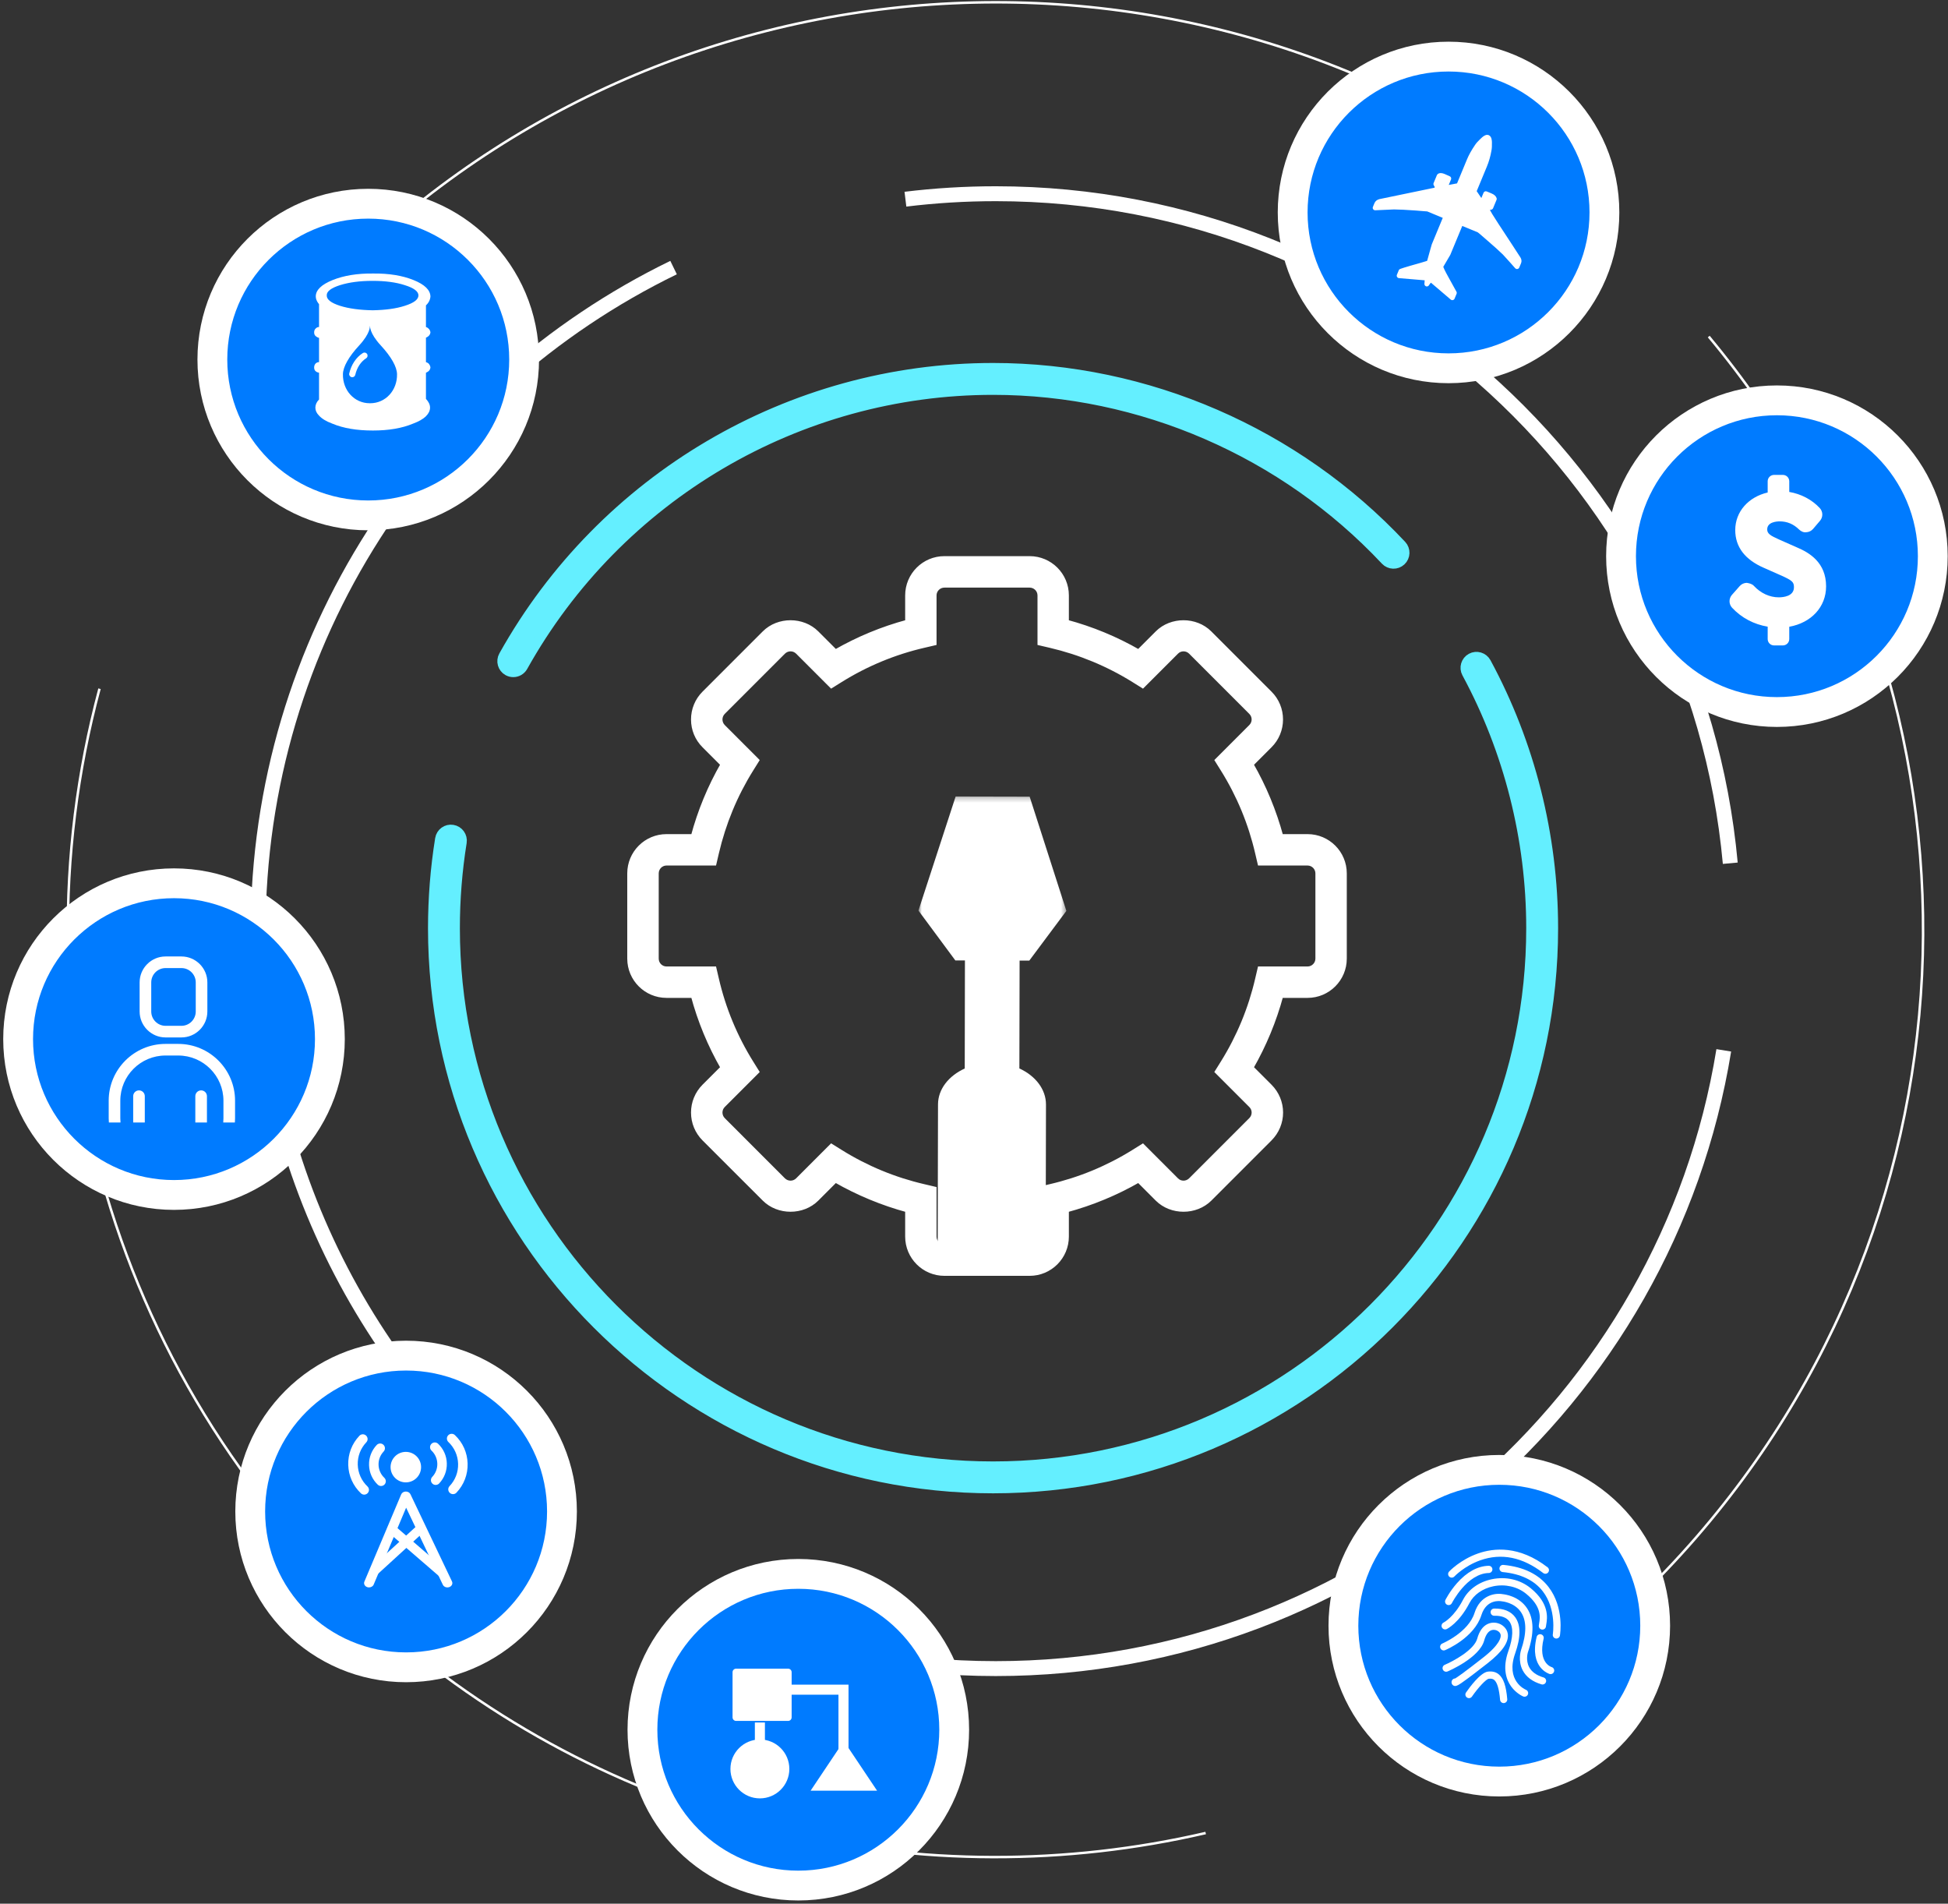 <?xml version="1.0" encoding="UTF-8"?>
<svg width="392px" height="383px" viewBox="0 0 392 383" version="1.1" xmlns="http://www.w3.org/2000/svg" xmlns:xlink="http://www.w3.org/1999/xlink">
    <rect x="0" y="0" width="392" height="383" fill="#333333" stroke="none"/>
    <!-- Generator: Sketch 51.2 (57519) - http://www.bohemiancoding.com/sketch -->
    <title>Group 122</title>
    <desc>Created with Sketch.</desc>
    <defs>
        <polygon id="path-1" points="0.82 0.238 30.588 0.238 30.588 93.382 0.82 93.382"></polygon>
        <polygon id="path-3" points="0 382 390.588 382 390.588 0.24 0 0.24"></polygon>
    </defs>
    <g id="Desktop" stroke="none" stroke-width="1" fill="none" fill-rule="evenodd">
        <g id="6-About" transform="translate(-209, -718)">
            <g id="Group-122" transform="translate(210, 718)">
                <g id="Group-13" transform="translate(86, 74)">
                    <path d="M16.285,61.231 C15.92,61.231 15.551,61.141 15.21,60.951 C14.147,60.357 13.765,59.011 14.36,57.947 C34.314,22.221 72.047,0.026 112.834,0.026 C143.815,0.026 173.776,13.027 195.034,35.698 C195.867,36.587 195.823,37.984 194.933,38.817 C194.043,39.652 192.647,39.606 191.814,38.717 C171.387,16.934 142.6,4.44 112.834,4.44 C73.645,4.44 37.388,25.767 18.214,60.1 C17.81,60.824 17.058,61.231 16.285,61.231" id="Fill-1" fill="#64EFFF"></path>
                    <path d="M16.285,61.231 C15.92,61.231 15.551,61.141 15.21,60.951 C14.147,60.357 13.765,59.011 14.36,57.947 C34.314,22.221 72.047,0.026 112.834,0.026 C143.815,0.026 173.776,13.027 195.034,35.698 C195.867,36.587 195.823,37.984 194.933,38.817 C194.043,39.652 192.647,39.606 191.814,38.717 C171.387,16.934 142.6,4.44 112.834,4.44 C73.645,4.44 37.388,25.767 18.214,60.1 C17.81,60.824 17.058,61.231 16.285,61.231 Z" id="Stroke-3" stroke="#64EFFF" stroke-width="2"></path>
                    <path d="M112.834,225.437 C50.687,225.437 0.128,174.879 0.128,112.732 C0.128,106.712 0.609,100.669 1.558,94.77 C1.751,93.567 2.882,92.738 4.087,92.942 C5.291,93.135 6.11,94.268 5.916,95.471 C5.004,101.138 4.542,106.945 4.542,112.732 C4.542,172.445 53.121,221.023 112.834,221.023 C172.546,221.023 221.126,172.445 221.126,112.732 C221.126,94.832 216.645,77.083 208.171,61.405 C207.591,60.333 207.991,58.994 209.063,58.414 C210.136,57.835 211.475,58.233 212.054,59.306 C220.876,75.628 225.54,94.101 225.54,112.732 C225.54,174.879 174.98,225.437 112.834,225.437" id="Fill-5" fill="#64EFFF"></path>
                    <path d="M112.834,225.437 C50.687,225.437 0.128,174.879 0.128,112.732 C0.128,106.712 0.609,100.669 1.558,94.77 C1.751,93.567 2.882,92.738 4.087,92.942 C5.291,93.135 6.11,94.268 5.916,95.471 C5.004,101.138 4.542,106.945 4.542,112.732 C4.542,172.445 53.121,221.023 112.834,221.023 C172.546,221.023 221.126,172.445 221.126,112.732 C221.126,94.832 216.645,77.083 208.171,61.405 C207.591,60.333 207.991,58.994 209.063,58.414 C210.136,57.835 211.475,58.233 212.054,59.306 C220.876,75.628 225.54,94.101 225.54,112.732 C225.54,174.879 174.98,225.437 112.834,225.437 Z" id="Stroke-7" stroke="#64EFFF" stroke-width="2"></path>
                    <path d="M178.201,118.863 C178.201,120.008 177.263,120.944 176.122,120.944 L166.551,120.944 L166.069,122.997 C164.691,128.953 162.351,134.608 159.112,139.81 L157.993,141.604 L164.754,148.365 C165.576,149.17 165.576,150.485 164.754,151.304 L152.637,163.424 C151.819,164.229 150.503,164.242 149.698,163.424 L142.937,156.66 L141.144,157.778 C135.941,161.017 130.286,163.357 124.331,164.735 L122.277,165.218 L122.277,174.787 C122.277,175.932 121.341,176.868 120.196,176.868 L103.044,176.868 C101.903,176.868 100.963,175.932 100.963,174.787 L100.963,165.218 L98.91,164.735 C92.954,163.357 87.3,161.017 82.11,157.778 L80.316,156.66 L73.555,163.424 C72.737,164.242 71.422,164.229 70.603,163.424 L58.487,151.304 C57.681,150.485 57.681,149.17 58.487,148.365 L65.247,141.604 L64.129,139.81 C60.89,134.608 58.55,128.953 57.172,122.997 L56.693,120.944 L47.122,120.944 C45.978,120.944 45.056,120.008 45.056,118.863 L45.056,101.714 C45.056,100.568 45.978,99.634 47.122,99.634 L56.693,99.634 L57.172,97.577 C58.564,91.621 60.89,85.966 64.129,80.78 L65.247,78.986 L58.487,72.222 C57.681,71.403 57.681,70.092 58.487,69.273 L70.603,57.154 C71.422,56.348 72.737,56.334 73.555,57.154 L80.316,63.914 L82.11,62.796 C87.3,59.56 92.954,57.216 98.91,55.838 L100.963,55.36 L100.963,45.789 C100.963,44.644 101.903,43.722 103.044,43.722 L120.196,43.722 C121.341,43.722 122.277,44.644 122.277,45.789 L122.277,55.36 L124.331,55.838 C130.286,57.23 135.941,59.56 141.144,62.796 L142.937,63.914 L149.698,57.154 C150.503,56.334 151.832,56.348 152.637,57.154 L164.754,69.273 C165.576,70.092 165.576,71.403 164.754,72.222 L157.993,78.986 L159.112,80.78 C162.351,85.966 164.691,91.621 166.069,97.577 L166.551,99.634 L176.122,99.634 C177.263,99.634 178.201,100.568 178.201,101.714 L178.201,118.863 Z M176.122,94.315 L170.749,94.315 C169.371,89.218 167.357,84.342 164.731,79.778 L168.525,75.98 C169.916,74.589 170.685,72.718 170.685,70.754 C170.685,68.763 169.916,66.906 168.525,65.515 L156.395,53.382 C153.599,50.586 148.723,50.586 145.927,53.382 L142.132,57.18 C137.555,54.554 132.692,52.536 127.592,51.172 L127.592,45.789 C127.592,41.705 124.277,38.389 120.196,38.389 L103.044,38.389 C98.963,38.389 95.648,41.705 95.648,45.789 L95.648,51.172 C90.551,52.536 85.689,54.554 81.111,57.18 L77.314,53.382 C74.518,50.586 69.641,50.586 66.845,53.382 L54.715,65.515 C53.324,66.906 52.555,68.777 52.555,70.754 C52.555,72.732 53.324,74.589 54.715,75.98 L58.513,79.778 C55.884,84.342 53.871,89.218 52.506,94.315 L47.122,94.315 C43.038,94.315 39.723,97.63 39.723,101.714 L39.723,118.863 C39.723,122.947 43.038,126.263 47.122,126.263 L52.506,126.263 C53.871,131.358 55.884,136.222 58.513,140.799 L54.715,144.593 C53.324,145.998 52.555,147.859 52.555,149.836 C52.555,151.81 53.324,153.671 54.715,155.075 L66.845,167.195 C69.641,169.988 74.518,169.988 77.314,167.195 L81.111,163.396 C85.689,166.024 90.562,168.037 95.648,169.416 L95.648,174.787 C95.648,178.869 98.963,182.184 103.044,182.184 L120.196,182.184 C124.277,182.184 127.592,178.869 127.592,174.787 L127.592,169.416 C132.692,168.037 137.555,166.024 142.132,163.396 L145.927,167.195 C148.723,169.988 153.599,169.988 156.408,167.195 L168.525,155.075 C169.916,153.671 170.698,151.81 170.698,149.836 C170.698,147.859 169.916,145.998 168.525,144.593 L164.731,140.799 C167.357,136.222 169.371,131.358 170.749,126.263 L176.122,126.263 C180.202,126.263 183.517,122.947 183.517,118.863 L183.517,101.714 C183.517,97.63 180.202,94.315 176.122,94.315 Z" id="Fill-9" fill="#FFFFFF"></path>
                    <path d="M178.201,118.863 C178.201,120.008 177.263,120.944 176.122,120.944 L166.551,120.944 L166.069,122.997 C164.691,128.953 162.351,134.608 159.112,139.81 L157.993,141.604 L164.754,148.365 C165.576,149.17 165.576,150.485 164.754,151.304 L152.637,163.424 C151.819,164.229 150.503,164.242 149.698,163.424 L142.937,156.66 L141.144,157.778 C135.941,161.017 130.286,163.357 124.331,164.735 L122.277,165.218 L122.277,174.787 C122.277,175.932 121.341,176.868 120.196,176.868 L103.044,176.868 C101.903,176.868 100.963,175.932 100.963,174.787 L100.963,165.218 L98.91,164.735 C92.954,163.357 87.3,161.017 82.11,157.778 L80.316,156.66 L73.555,163.424 C72.737,164.242 71.422,164.229 70.603,163.424 L58.487,151.304 C57.681,150.485 57.681,149.17 58.487,148.365 L65.247,141.604 L64.129,139.81 C60.89,134.608 58.55,128.953 57.172,122.997 L56.693,120.944 L47.122,120.944 C45.978,120.944 45.056,120.008 45.056,118.863 L45.056,101.714 C45.056,100.568 45.978,99.634 47.122,99.634 L56.693,99.634 L57.172,97.577 C58.564,91.621 60.89,85.966 64.129,80.78 L65.247,78.986 L58.487,72.222 C57.681,71.403 57.681,70.092 58.487,69.273 L70.603,57.154 C71.422,56.348 72.737,56.334 73.555,57.154 L80.316,63.914 L82.11,62.796 C87.3,59.56 92.954,57.216 98.91,55.838 L100.963,55.36 L100.963,45.789 C100.963,44.644 101.903,43.722 103.044,43.722 L120.196,43.722 C121.341,43.722 122.277,44.644 122.277,45.789 L122.277,55.36 L124.331,55.838 C130.286,57.23 135.941,59.56 141.144,62.796 L142.937,63.914 L149.698,57.154 C150.503,56.334 151.832,56.348 152.637,57.154 L164.754,69.273 C165.576,70.092 165.576,71.403 164.754,72.222 L157.993,78.986 L159.112,80.78 C162.351,85.966 164.691,91.621 166.069,97.577 L166.551,99.634 L176.122,99.634 C177.263,99.634 178.201,100.568 178.201,101.714 L178.201,118.863 Z M176.122,94.315 L170.749,94.315 C169.371,89.218 167.357,84.342 164.731,79.778 L168.525,75.98 C169.916,74.589 170.685,72.718 170.685,70.754 C170.685,68.763 169.916,66.906 168.525,65.515 L156.395,53.382 C153.599,50.586 148.723,50.586 145.927,53.382 L142.132,57.18 C137.555,54.554 132.692,52.536 127.592,51.172 L127.592,45.789 C127.592,41.705 124.277,38.389 120.196,38.389 L103.044,38.389 C98.963,38.389 95.648,41.705 95.648,45.789 L95.648,51.172 C90.551,52.536 85.689,54.554 81.111,57.18 L77.314,53.382 C74.518,50.586 69.641,50.586 66.845,53.382 L54.715,65.515 C53.324,66.906 52.555,68.777 52.555,70.754 C52.555,72.732 53.324,74.589 54.715,75.98 L58.513,79.778 C55.884,84.342 53.871,89.218 52.506,94.315 L47.122,94.315 C43.038,94.315 39.723,97.63 39.723,101.714 L39.723,118.863 C39.723,122.947 43.038,126.263 47.122,126.263 L52.506,126.263 C53.871,131.358 55.884,136.222 58.513,140.799 L54.715,144.593 C53.324,145.998 52.555,147.859 52.555,149.836 C52.555,151.81 53.324,153.671 54.715,155.075 L66.845,167.195 C69.641,169.988 74.518,169.988 77.314,167.195 L81.111,163.396 C85.689,166.024 90.562,168.037 95.648,169.416 L95.648,174.787 C95.648,178.869 98.963,182.184 103.044,182.184 L120.196,182.184 C124.277,182.184 127.592,178.869 127.592,174.787 L127.592,169.416 C132.692,168.037 137.555,166.024 142.132,163.396 L145.927,167.195 C148.723,169.988 153.599,169.988 156.408,167.195 L168.525,155.075 C169.916,153.671 170.698,151.81 170.698,149.836 C170.698,147.859 169.916,145.998 168.525,144.593 L164.731,140.799 C167.357,136.222 169.371,131.358 170.749,126.263 L176.122,126.263 C180.202,126.263 183.517,122.947 183.517,118.863 L183.517,101.714 C183.517,97.63 180.202,94.315 176.122,94.315 Z" id="Stroke-11" stroke="#FFFFFF"></path>
                </g>
                <g id="Group-16" transform="translate(183, 160)">
                    <mask id="mask-2" fill="white">
                        <use xlink:href="#path-1"></use>
                    </mask>
                    <g id="Clip-15"></g>
                    <path d="M21.131,54.96 L21.176,33.257 L23.13,33.258 L30.588,23.259 L23.198,0.271 L8.308,0.238 L0.82,23.197 L8.246,33.229 L10.176,33.232 L10.137,54.969 C6.938,56.43 4.764,59.099 4.758,62.193 L4.688,93.382 C4.681,98.043 9.537,101.827 15.537,101.844 C21.532,101.857 26.407,98.086 26.42,93.428 L26.485,62.239 C26.496,59.136 24.34,56.43 21.131,54.96" id="Fill-14" fill="#FFFFFF" mask="url(#mask-2)"></path>
                </g>
                <g id="Group-121">
                    <path d="M181.201,40.075 C187.157,39.348 193.223,38.974 199.375,38.974 C276.743,38.974 340.285,98.139 347.186,173.672" id="Stroke-17" stroke="#FFFFFF" stroke-width="3"></path>
                    <path d="M345.879,211.316 C334.412,281.853 273.185,335.702 199.376,335.702 C180.412,335.702 162.279,332.148 145.607,325.669" id="Stroke-19" stroke="#FFFFFF" stroke-width="3"></path>
                    <path d="M112.217,307.443 C75.086,280.476 50.944,236.725 50.944,187.338 C50.944,128.634 85.055,77.892 134.545,53.836" id="Stroke-21" stroke="#FFFFFF" stroke-width="3"></path>
                    <path d="M44.4,82.925 C48.619,76.671 53.263,70.604 58.334,64.762 C122.099,-8.691 230.694,-20.255 308.158,35.446" id="Stroke-23" stroke="#FFFFFF" stroke-width="0.5"></path>
                    <path d="M342.854,67.713 C400.432,136.737 401.141,239.248 340.308,309.323 C324.678,327.328 306.356,341.614 286.458,352.102" id="Stroke-25" stroke="#FFFFFF" stroke-width="0.5"></path>
                    <path d="M241.619,368.783 C185.389,381.809 123.916,368.67 76.984,327.966 C21.199,279.582 1.094,205.377 19.024,138.562" id="Stroke-27" stroke="#FFFFFF" stroke-width="0.5"></path>
                    <path d="M65.383,209.059 C65.383,226.375 51.339,240.413 34.016,240.413 C16.692,240.413 2.648,226.375 2.648,209.059 C2.648,191.743 16.692,177.706 34.016,177.706 C51.339,177.706 65.383,191.743 65.383,209.059" id="Fill-29" fill="#007BFF"></path>
                    <path d="M65.383,209.059 C65.383,226.375 51.339,240.413 34.016,240.413 C16.692,240.413 2.648,226.375 2.648,209.059 C2.648,191.743 16.692,177.706 34.016,177.706 C51.339,177.706 65.383,191.743 65.383,209.059 Z" id="Stroke-31" stroke="#FFFFFF" stroke-width="6"></path>
                    <path d="M32.316,194.765 C30.728,194.765 29.435,196.057 29.435,197.646 L29.435,203.501 C29.435,205.09 30.728,206.383 32.316,206.383 L35.508,206.383 C37.098,206.383 38.391,205.09 38.391,203.501 L38.391,197.646 C38.391,196.057 37.098,194.765 35.508,194.765 L32.316,194.765 Z M35.508,208.719 L32.316,208.719 C29.439,208.719 27.097,206.378 27.097,203.501 L27.097,197.646 C27.097,194.769 29.439,192.429 32.316,192.429 L35.508,192.429 C38.386,192.429 40.728,194.769 40.728,197.646 L40.728,203.501 C40.728,206.378 38.386,208.719 35.508,208.719 Z" id="Fill-33" fill="#FFFFFF"></path>
                    <path d="M26.97,219.371 C26.325,219.371 25.801,219.895 25.801,220.54 L25.801,225.835 L28.138,225.835 L28.138,220.54 C28.138,219.895 27.615,219.371 26.97,219.371" id="Fill-35" fill="#FFFFFF"></path>
                    <path d="M39.474,219.371 C38.829,219.371 38.305,219.895 38.305,220.54 L38.305,225.835 L40.643,225.835 L40.643,220.54 C40.643,219.895 40.119,219.371 39.474,219.371" id="Fill-37" fill="#FFFFFF"></path>
                    <path d="M46.301,221.446 C46.301,215.147 41.173,210.022 34.87,210.022 L32.304,210.022 C26.001,210.022 20.873,215.147 20.873,221.446 L20.873,225 C20.873,225.28 20.891,225.558 20.911,225.835 L23.25,225.835 C23.224,225.558 23.21,225.28 23.21,225 L23.21,221.446 C23.21,216.435 27.289,212.358 32.304,212.358 L34.87,212.358 C39.885,212.358 43.964,216.435 43.964,221.446 L43.964,225 C43.964,225.28 43.95,225.558 43.924,225.835 L46.263,225.835 C46.284,225.558 46.301,225.28 46.301,225 L46.301,221.446 Z" id="Fill-39" fill="#FFFFFF"></path>
                    <path d="M104.47,72.337 C104.47,89.653 90.425,103.69 73.101,103.69 C55.778,103.69 41.734,89.653 41.734,72.337 C41.734,55.021 55.778,40.984 73.101,40.984 C90.425,40.984 104.47,55.021 104.47,72.337" id="Fill-41" fill="#007BFF"></path>
                    <path d="M104.47,72.337 C104.47,89.653 90.425,103.69 73.101,103.69 C55.778,103.69 41.734,89.653 41.734,72.337 C41.734,55.021 55.778,40.984 73.101,40.984 C90.425,40.984 104.47,55.021 104.47,72.337 Z" id="Stroke-43" stroke="#FFFFFF" stroke-width="6"></path>
                    <path d="M191.015,348 C191.015,365.316 176.97,379.354 159.646,379.354 C142.323,379.354 128.279,365.316 128.279,348 C128.279,330.684 142.323,316.647 159.646,316.647 C176.97,316.647 191.015,330.684 191.015,348" id="Fill-45" fill="#007BFF"></path>
                    <path d="M191.015,348 C191.015,365.316 176.97,379.354 159.646,379.354 C142.323,379.354 128.279,365.316 128.279,348 C128.279,330.684 142.323,316.647 159.646,316.647 C176.97,316.647 191.015,330.684 191.015,348 Z" id="Stroke-47" stroke="#FFFFFF" stroke-width="6"></path>
                    <path d="M332.073,327.074 C332.073,344.39 318.029,358.427 300.705,358.427 C283.381,358.427 269.337,344.39 269.337,327.074 C269.337,309.758 283.381,295.721 300.705,295.721 C318.029,295.721 332.073,309.758 332.073,327.074" id="Fill-49" fill="#007BFF"></path>
                    <path d="M332.073,327.074 C332.073,344.39 318.029,358.427 300.705,358.427 C283.381,358.427 269.337,344.39 269.337,327.074 C269.337,309.758 283.381,295.721 300.705,295.721 C318.029,295.721 332.073,309.758 332.073,327.074 Z" id="Stroke-51" stroke="#FFFFFF" stroke-width="6"></path>
                    <path d="M291.134,317.402 C290.957,317.402 290.781,317.337 290.64,317.207 C290.347,316.934 290.331,316.475 290.605,316.183 C290.695,316.087 292.843,313.815 296.363,312.56 C299.631,311.396 304.721,310.93 310.422,315.325 C310.739,315.569 310.798,316.024 310.553,316.34 C310.309,316.658 309.854,316.716 309.537,316.472 C305.376,313.264 301.108,312.407 296.85,313.925 C293.659,315.062 291.684,317.15 291.665,317.172 C291.522,317.324 291.329,317.402 291.134,317.402" id="Fill-53" fill="#FFFFFF"></path>
                    <path d="M290.516,322.928 C290.407,322.928 290.296,322.903 290.192,322.851 C289.835,322.672 289.689,322.237 289.868,321.88 C289.903,321.811 290.723,320.184 292.176,318.529 C294.157,316.274 296.371,315.06 298.581,315.019 C298.587,315.019 298.59,315.019 298.595,315.019 C298.989,315.019 299.312,315.334 299.32,315.73 C299.327,316.13 299.009,316.46 298.608,316.468 C294.217,316.549 291.195,322.469 291.165,322.529 C291.038,322.782 290.782,322.928 290.516,322.928" id="Fill-55" fill="#FFFFFF"></path>
                    <path d="M312.193,329.659 C312.153,329.659 312.112,329.655 312.071,329.648 C311.677,329.582 311.411,329.209 311.477,328.813 C311.489,328.74 312.261,323.802 309.471,320.172 C307.756,317.942 305.038,316.633 301.391,316.281 C300.993,316.244 300.701,315.89 300.74,315.491 C300.778,315.093 301.132,314.8 301.531,314.839 C305.599,315.232 308.66,316.732 310.629,319.3 C313.808,323.448 312.945,328.827 312.907,329.054 C312.847,329.408 312.541,329.659 312.193,329.659" id="Fill-57" fill="#FFFFFF"></path>
                    <path d="M309.379,327.855 C309.357,327.855 309.336,327.854 309.314,327.852 C308.915,327.817 308.62,327.465 308.656,327.067 C308.668,326.921 308.695,326.766 308.725,326.586 C308.922,325.416 309.29,323.238 306.091,320.637 C304.335,319.208 301.875,318.649 299.51,319.139 C297.333,319.59 295.578,320.826 294.694,322.527 C292.616,326.528 290.219,327.702 290.117,327.751 C289.755,327.922 289.323,327.769 289.152,327.408 C288.98,327.048 289.132,326.617 289.49,326.444 C289.529,326.425 291.582,325.372 293.407,321.86 C294.493,319.769 296.611,318.26 299.216,317.72 C302.044,317.133 304.883,317.787 307.006,319.512 C310.86,322.646 310.366,325.576 310.154,326.827 C310.13,326.976 310.108,327.106 310.1,327.194 C310.067,327.571 309.75,327.855 309.379,327.855" id="Fill-59" fill="#FFFFFF"></path>
                    <path d="M311.035,336.817 C310.973,336.817 310.908,336.808 310.845,336.791 C310.803,336.78 306.707,335.591 308.221,329.339 C308.314,328.95 308.705,328.712 309.095,328.805 C309.484,328.9 309.724,329.291 309.629,329.68 C308.444,334.577 311.197,335.385 311.225,335.393 C311.611,335.498 311.839,335.896 311.734,336.282 C311.646,336.604 311.354,336.817 311.035,336.817" id="Fill-61" fill="#FFFFFF"></path>
                    <path d="M309.41,338.904 C309.342,338.904 309.272,338.895 309.203,338.874 C307.39,338.336 306.118,337.391 305.422,336.065 C304.399,334.111 305.052,332.073 305.079,331.986 C306.222,328.647 306.222,326.086 305.083,324.366 C303.764,322.374 301.272,322.172 301.247,322.171 C301.217,322.169 301.185,322.164 301.155,322.158 C300.853,322.102 298.134,321.691 297.104,324.941 C295.658,329.512 290.04,331.893 289.802,331.991 C289.433,332.145 289.007,331.969 288.854,331.601 C288.7,331.231 288.875,330.807 289.245,330.653 C289.326,330.62 294.484,328.417 295.722,324.504 C296.866,320.888 299.907,320.451 301.395,320.729 C301.825,320.768 304.654,321.112 306.281,323.55 C307.691,325.665 307.75,328.658 306.454,332.447 C306.452,332.452 305.971,334.002 306.714,335.405 C307.222,336.365 308.198,337.065 309.616,337.485 C310,337.599 310.218,338.003 310.105,338.386 C310.011,338.701 309.722,338.904 309.41,338.904" id="Fill-63" fill="#FFFFFF"></path>
                    <path d="M305.792,341.36 C305.7,341.36 305.606,341.343 305.516,341.306 C305.458,341.282 304.115,340.715 303.085,339.287 C302.143,337.982 301.283,335.688 302.533,332.166 C303.503,329.433 303.571,327.375 302.731,326.215 C302.155,325.421 301.134,325.037 299.7,325.072 C299.303,325.083 298.968,324.765 298.957,324.365 C298.948,323.965 299.264,323.633 299.665,323.623 C301.584,323.58 303.044,324.179 303.905,325.366 C305.054,326.951 305.052,329.402 303.899,332.65 C301.935,338.183 305.9,339.896 306.069,339.966 C306.439,340.119 306.615,340.543 306.462,340.912 C306.346,341.192 306.076,341.36 305.792,341.36" id="Fill-65" fill="#FFFFFF"></path>
                    <path d="M292.428,338.825 C292.428,338.825 292.428,338.825 292.427,338.826 C292.428,338.825 292.428,338.825 292.428,338.825 M291.817,339.204 C291.64,339.204 291.48,339.14 291.324,338.992 C291.051,338.735 291.015,338.318 291.236,337.998 C291.376,337.8 291.595,337.691 291.82,337.687 C292.234,337.441 293.534,336.567 297.47,333.477 C300.872,330.807 301.06,329.397 300.982,328.916 C300.881,328.286 300.197,328.03 300.167,328.019 C300.151,328.014 300.129,328.005 300.113,327.998 C300.097,327.992 299.536,327.765 298.957,328.049 C298.398,328.322 297.95,329.019 297.663,330.064 C296.708,333.532 290.555,336.167 290.294,336.277 C289.926,336.432 289.5,336.26 289.344,335.891 C289.189,335.524 289.361,335.098 289.73,334.942 C291.331,334.264 295.627,331.997 296.265,329.68 C296.677,328.184 297.379,327.192 298.354,326.731 C299.445,326.215 300.447,326.569 300.667,326.66 C301.235,326.862 302.211,327.499 302.41,328.662 C302.691,330.312 301.369,332.26 298.366,334.617 C296.05,336.434 294.347,337.721 293.305,338.444 C292.669,338.884 292.207,339.204 291.817,339.204" id="Fill-67" fill="#FFFFFF"></path>
                    <path d="M301.584,342.642 C301.212,342.642 300.895,342.356 300.863,341.979 C300.681,339.816 300.28,338.469 299.672,337.973 C299.411,337.759 299.077,337.689 298.588,337.747 C298.063,337.808 296.482,339.484 295.204,341.333 C294.978,341.662 294.526,341.745 294.197,341.517 C293.866,341.291 293.784,340.839 294.011,340.51 C294.661,339.569 296.897,336.486 298.42,336.307 C299.304,336.204 300.015,336.381 300.589,336.85 C301.552,337.636 302.083,339.181 302.307,341.857 C302.34,342.256 302.045,342.606 301.646,342.639 C301.625,342.641 301.604,342.642 301.584,342.642" id="Fill-69" fill="#FFFFFF"></path>
                    <path d="M387.94,111.898 C387.94,129.214 373.897,143.251 356.573,143.251 C339.249,143.251 325.205,129.214 325.205,111.898 C325.205,94.582 339.249,80.545 356.573,80.545 C373.897,80.545 387.94,94.582 387.94,111.898" id="Fill-71" fill="#007BFF"></path>
                    <path d="M387.94,111.898 C387.94,129.214 373.897,143.251 356.573,143.251 C339.249,143.251 325.205,129.214 325.205,111.898 C325.205,94.582 339.249,80.545 356.573,80.545 C373.897,80.545 387.94,94.582 387.94,111.898 Z" id="Stroke-73" stroke="#FFFFFF" stroke-width="6"></path>
                    <path d="M366.468,117.971 C366.468,113.159 363.097,111.184 360.594,110.129 L357.111,108.588 C355.24,107.77 354.618,107.356 354.618,106.508 C354.618,105.012 356.545,104.895 357.137,104.895 C358.63,104.895 359.904,105.43 361.039,106.538 C361.42,106.911 361.974,107.167 362.475,107.08 C363.011,107.058 363.508,106.813 363.856,106.406 L365.247,104.771 C365.884,104.021 365.857,102.916 365.182,102.201 C363.578,100.486 361.407,99.377 359.056,98.972 L359.056,96.828 C359.056,96.119 358.481,95.544 357.772,95.544 L355.997,95.544 C355.288,95.544 354.713,96.119 354.713,96.828 L354.713,99.083 C350.875,99.972 348.186,102.913 348.186,106.647 C348.186,110.031 350.132,112.59 353.959,114.248 L357.254,115.707 C359.645,116.765 360.002,117.086 360.002,118.144 C360.002,119.976 357.853,120.176 356.93,120.176 C355.112,120.176 353.299,119.34 351.949,117.88 C351.579,117.477 351.078,117.361 350.509,117.259 C349.962,117.266 349.446,117.504 349.084,117.911 L347.519,119.682 C346.863,120.428 346.878,121.551 347.557,122.278 C349.48,124.332 351.973,125.618 354.713,126.078 L354.713,128.569 C354.713,129.278 355.288,129.852 355.997,129.852 L357.772,129.852 C358.481,129.852 359.056,129.278 359.056,128.569 L359.056,126.096 C363.454,125.309 366.468,122.14 366.468,117.971" id="Fill-75" fill="#FFFFFF"></path>
                    <path d="M321.861,42.741 C321.861,60.057 307.818,74.094 290.494,74.094 C273.17,74.094 259.125,60.057 259.125,42.741 C259.125,25.424 273.17,11.387 290.494,11.387 C307.818,11.387 321.861,25.424 321.861,42.741" id="Fill-77" fill="#007BFF"></path>
                    <path d="M321.861,42.741 C321.861,60.057 307.818,74.094 290.494,74.094 C273.17,74.094 259.125,60.057 259.125,42.741 C259.125,25.424 273.17,11.387 290.494,11.387 C307.818,11.387 321.861,25.424 321.861,42.741 Z" id="Stroke-79" stroke="#FFFFFF" stroke-width="6"></path>
                    <path d="M298.375,27.641 C298.604,27.735 298.721,28.065 298.732,28.633 C298.751,29.284 298.722,29.814 298.641,30.227 C298.442,31.366 298.138,32.398 297.752,33.329 L295.603,38.513 L297.199,40.879 L297.99,38.972 C298.106,39.02 298.28,39.091 298.53,39.195 C298.779,39.299 298.924,39.359 298.955,39.372 C299.376,39.546 299.623,39.759 299.697,40.017 L299,41.699 C298.587,41.768 298.361,41.861 298.308,41.989 C298.282,42.053 298.259,42.109 298.259,42.109 C298.199,42.251 298.815,43.3 300.095,45.256 C302.438,48.813 303.914,51.09 304.554,52.079 C304.696,52.316 304.719,52.55 304.625,52.779 L304.27,53.634 C303.7,52.971 302.866,52.05 301.778,50.863 C301.023,50.123 299.975,49.178 298.643,48.033 C297.387,46.923 296.71,46.354 296.614,46.313 L292.991,44.813 L290.391,51.085 C290.373,51.128 290.133,51.541 289.661,52.32 C289.192,53.107 288.95,53.529 288.926,53.588 C288.864,53.736 289.231,54.553 290.054,56.023 C290.585,57.002 291.119,57.97 291.654,58.923 L291.251,59.894 L286.994,56.262 C286.701,56.378 286.408,56.674 286.129,57.138 C286.144,56.857 286.173,56.46 286.23,55.945 L280.558,55.465 C280.584,55.402 280.618,55.321 280.666,55.205 C280.703,55.115 280.756,54.986 280.818,54.838 C280.883,54.68 280.916,54.601 280.924,54.582 C280.94,54.544 281.643,54.326 283.022,53.916 C284.704,53.45 285.85,53.114 286.467,52.906 C286.52,52.883 286.572,52.808 286.63,52.669 C286.639,52.648 286.649,52.624 286.666,52.582 C286.68,52.546 286.693,52.519 286.7,52.501 C286.718,52.456 286.86,51.94 287.129,50.937 C287.404,49.944 287.547,49.416 287.573,49.354 L289.973,43.563 L286.398,42.082 C286.343,42.059 285.478,41.982 283.818,41.855 C281.951,41.722 280.518,41.652 279.516,41.644 C278.714,41.688 277.457,41.746 275.728,41.813 L276.037,41.068 C276.149,40.798 276.366,40.629 276.693,40.54 C279.213,40.023 282.97,39.241 287.981,38.204 C288.027,38.203 288.06,38.169 288.085,38.109 C288.092,38.094 288.106,38.059 288.121,38.021 C288.118,37.983 288.121,37.947 288.13,37.926 L288.184,37.795 C288.244,37.649 288.162,37.395 287.943,37.018 L288.605,35.423 C288.757,35.259 289.081,35.282 289.573,35.486 L289.661,35.522 C289.815,35.585 290.105,35.716 290.537,35.916 L289.732,37.861 L292.558,37.329 L294.662,32.252 C295.015,31.401 295.536,30.464 296.22,29.458 C296.414,29.157 296.724,28.792 297.167,28.379 C297.745,27.802 298.15,27.548 298.375,27.641" id="Fill-81" fill="#FFFFFF"></path>
                    <path d="M292.558,37.329 L292.567,37.332 L292.558,37.329 Z M287.881,37.722 C287.864,37.719 287.841,37.725 287.817,37.735 L287.881,37.722 Z M287.631,37.919 C287.631,37.919 287.631,37.92 287.631,37.921 L287.631,37.921 C287.631,37.92 287.631,37.919 287.631,37.919 Z M281.301,54.958 L281.271,55.032 L286.271,55.455 C286.403,55.465 286.527,55.53 286.61,55.632 C286.662,55.695 286.697,55.77 286.713,55.848 C286.745,55.831 286.78,55.817 286.813,55.804 C286.983,55.735 287.175,55.77 287.314,55.887 L291.056,59.08 L291.108,58.955 C290.61,58.067 290.114,57.168 289.62,56.258 C288.28,53.86 288.373,53.637 288.471,53.4 C288.486,53.364 288.532,53.254 289.238,52.068 C289.671,51.352 289.904,50.955 289.947,50.874 L292.535,44.624 C292.64,44.373 292.927,44.254 293.18,44.358 L296.803,45.859 C296.905,45.901 297.033,45.954 298.968,47.663 C300.306,48.812 301.369,49.772 302.122,50.512 C302.932,51.394 303.596,52.124 304.119,52.714 L304.17,52.591 C304.193,52.535 304.211,52.465 304.131,52.332 C303.501,51.358 302.025,49.081 299.685,45.528 C297.618,42.369 297.679,42.218 297.803,41.92 L297.852,41.801 C297.98,41.493 298.301,41.35 298.646,41.268 L299.151,40.05 C299.081,39.984 298.957,39.906 298.767,39.826 L298.257,39.615 L297.655,41.067 C297.586,41.234 297.43,41.351 297.249,41.368 C297.068,41.388 296.893,41.302 296.791,41.154 L295.195,38.788 C295.101,38.65 295.084,38.477 295.148,38.324 L297.296,33.14 C297.682,32.21 297.971,31.202 298.155,30.142 C298.23,29.762 298.258,29.262 298.24,28.648 C298.235,28.397 298.208,28.249 298.183,28.165 C298.069,28.231 297.859,28.384 297.514,28.728 C297.018,29.192 296.762,29.524 296.634,29.725 C295.967,30.706 295.46,31.616 295.117,32.44 L293.013,37.517 C292.949,37.671 292.813,37.782 292.649,37.813 L289.822,38.345 C289.643,38.377 289.463,38.311 289.349,38.17 C289.234,38.031 289.207,37.839 289.277,37.672 L289.901,36.166 C289.708,36.078 289.565,36.015 289.473,35.977 C289.212,35.869 289.06,35.83 288.976,35.815 L288.49,36.989 C288.656,37.317 288.769,37.671 288.639,37.985 L288.614,38.045 C288.61,38.102 288.598,38.157 288.577,38.21 C288.438,38.543 288.232,38.692 287.989,38.696 L283.723,39.589 C280.827,40.189 278.519,40.668 276.792,41.022 C276.594,41.077 276.528,41.167 276.492,41.256 L276.478,41.291 C277.812,41.236 278.812,41.189 279.489,41.151 C280.548,41.16 282.005,41.232 283.853,41.364 C286.429,41.562 286.489,41.587 286.587,41.628 L290.162,43.109 C290.414,43.213 290.533,43.501 290.429,43.752 L288.028,49.543 C288.009,49.598 287.936,49.868 287.805,50.34 L287.602,51.069 C287.198,52.586 287.173,52.646 287.155,52.689 L287.085,52.857 C287.01,53.038 286.894,53.259 286.661,53.359 C285.993,53.585 284.826,53.928 283.154,54.391 C282.774,54.504 281.707,54.82 281.301,54.958 Z M280.369,55.92 C280.275,55.881 280.193,55.811 280.138,55.721 C280.056,55.587 280.043,55.422 280.104,55.276 L280.469,54.394 C280.579,54.128 280.579,54.128 282.883,53.445 C284.427,53.016 285.529,52.696 286.171,52.486 L286.211,52.394 C286.267,52.243 286.404,51.74 286.652,50.81 L286.856,50.078 C287.011,49.517 287.098,49.214 287.118,49.165 L289.33,43.83 L286.21,42.537 C286.221,42.55 285.845,42.505 283.78,42.346 C281.955,42.215 280.518,42.145 279.512,42.135 C278.738,42.178 277.481,42.237 275.747,42.305 C275.581,42.311 275.421,42.233 275.324,42.094 C275.228,41.957 275.209,41.78 275.273,41.625 L275.582,40.879 C275.752,40.47 276.082,40.197 276.564,40.065 C278.319,39.703 280.629,39.224 283.523,38.625 L287.663,37.767 C287.667,37.757 287.67,37.748 287.675,37.738 L287.718,37.633 C287.7,37.636 287.669,37.528 287.518,37.264 C287.441,37.133 287.43,36.971 287.489,36.83 L288.15,35.235 C288.173,35.181 288.204,35.132 288.244,35.089 C288.704,34.593 289.5,34.922 289.761,35.03 C290.007,35.132 290.303,35.264 290.745,35.47 C290.985,35.581 291.093,35.861 290.993,36.105 L290.535,37.209 L292.205,36.894 L294.208,32.063 C294.575,31.177 295.114,30.206 295.813,29.18 C296.038,28.832 296.383,28.438 296.83,28.019 C297.395,27.456 298.007,26.955 298.564,27.186 C299.2,27.449 299.219,28.333 299.224,28.623 C299.245,29.316 299.212,29.875 299.123,30.322 C298.929,31.442 298.619,32.52 298.206,33.516 L296.159,38.457 L297.096,39.844 L297.535,38.783 C297.64,38.532 297.927,38.413 298.179,38.517 L299.144,38.917 C299.709,39.15 300.054,39.476 300.171,39.883 C300.202,39.989 300.195,40.103 300.152,40.206 L299.455,41.888 C299.39,42.045 299.25,42.157 299.08,42.185 C298.962,42.205 298.877,42.224 298.815,42.24 C298.964,42.539 299.376,43.256 300.508,44.987 C302.851,48.542 304.327,50.822 304.968,51.812 C305.199,52.197 305.235,52.593 305.081,52.968 L304.726,53.822 C304.66,53.981 304.518,54.093 304.348,54.121 C304.18,54.149 304.009,54.084 303.897,53.956 C303.33,53.296 302.498,52.377 301.415,51.195 C300.694,50.49 299.648,49.545 298.321,48.405 C296.689,46.964 296.415,46.768 296.377,46.744 L293.257,45.456 L290.846,51.274 C290.81,51.36 290.553,51.799 290.083,52.575 C289.749,53.136 289.532,53.506 289.432,53.685 C289.491,53.864 289.707,54.393 290.482,55.783 C291.016,56.766 291.55,57.732 292.084,58.683 C292.158,58.814 292.167,58.972 292.109,59.111 L291.707,60.083 C291.647,60.228 291.52,60.336 291.367,60.372 C291.212,60.411 291.052,60.371 290.932,60.269 L286.95,56.872 C286.842,56.974 286.706,57.134 286.551,57.391 C286.435,57.586 286.201,57.675 285.985,57.61 C285.767,57.533 285.625,57.337 285.637,57.112 C285.647,56.923 285.663,56.684 285.689,56.393 L280.516,55.956 C280.466,55.951 280.416,55.939 280.369,55.92 Z" id="Fill-83" fill="#FFFFFF"></path>
                    <path d="M112.087,304.088 C112.087,321.404 98.043,335.442 80.719,335.442 C63.396,335.442 49.352,321.404 49.352,304.088 C49.352,286.772 63.396,272.735 80.719,272.735 C98.043,272.735 112.087,286.772 112.087,304.088" id="Fill-85" fill="#007BFF"></path>
                    <path d="M112.087,304.088 C112.087,321.404 98.043,335.442 80.719,335.442 C63.396,335.442 49.352,321.404 49.352,304.088 C49.352,286.772 63.396,272.735 80.719,272.735 C98.043,272.735 112.087,286.772 112.087,304.088 Z" id="Stroke-87" stroke="#FFFFFF" stroke-width="6"></path>
                    <path d="M87.012,290.352 L87.155,290.462 C88.25,291.501 88.876,292.904 88.915,294.413 C88.954,295.928 88.406,297.361 87.368,298.457 C87.083,298.756 86.619,298.839 86.244,298.651 L86.159,298.603 L86.015,298.486 C85.829,298.315 85.724,298.08 85.717,297.823 C85.708,297.568 85.802,297.323 85.98,297.135 C87.397,295.642 87.334,293.27 85.839,291.848 C85.654,291.675 85.547,291.44 85.539,291.185 C85.533,290.926 85.625,290.687 85.803,290.499 C86.116,290.169 86.626,290.106 87.012,290.352" id="Fill-89" fill="#FFFFFF"></path>
                    <path d="M90.856,300.303 C90.565,300.615 90.115,300.691 89.733,300.501 L89.647,300.449 L89.501,300.337 C89.318,300.164 89.212,299.926 89.203,299.669 C89.197,299.415 89.291,299.173 89.465,298.991 C90.62,297.769 91.232,296.176 91.185,294.501 C91.14,292.831 90.446,291.272 89.23,290.113 C88.848,289.75 88.83,289.147 89.191,288.764 C89.508,288.431 90.017,288.368 90.403,288.614 L90.545,288.726 C92.132,290.229 93.041,292.262 93.101,294.449 C93.159,296.637 92.363,298.717 90.856,300.303" id="Fill-91" fill="#FFFFFF"></path>
                    <path d="M75.166,298.815 L75.023,298.705 C73.927,297.665 73.302,296.263 73.263,294.753 C73.223,293.239 73.771,291.807 74.809,290.71 C75.094,290.411 75.558,290.328 75.934,290.515 L76.018,290.563 L76.162,290.681 C76.348,290.852 76.453,291.088 76.461,291.344 C76.469,291.599 76.376,291.844 76.198,292.032 C74.781,293.525 74.844,295.896 76.339,297.319 C76.523,297.492 76.631,297.727 76.639,297.982 C76.644,298.241 76.552,298.481 76.375,298.668 C76.062,298.998 75.551,299.061 75.166,298.815" id="Fill-93" fill="#FFFFFF"></path>
                    <path d="M71.321,288.864 C71.613,288.552 72.062,288.476 72.443,288.666 L72.531,288.718 L72.676,288.829 C72.859,289.002 72.965,289.241 72.975,289.498 C72.98,289.751 72.886,289.994 72.712,290.176 C71.557,291.398 70.945,292.991 70.992,294.666 C71.037,296.337 71.731,297.895 72.947,299.054 C73.329,299.417 73.347,300.02 72.986,300.402 C72.669,300.736 72.16,300.799 71.774,300.552 L71.632,300.441 C70.045,298.938 69.136,296.905 69.076,294.717 C69.019,292.53 69.814,290.45 71.321,288.864" id="Fill-95" fill="#FFFFFF"></path>
                    <path d="M83.735,295.168 C83.735,296.863 82.361,298.237 80.665,298.237 C78.97,298.237 77.595,296.863 77.595,295.168 C77.595,293.473 78.97,292.1 80.665,292.1 C82.361,292.1 83.735,293.473 83.735,295.168" id="Fill-97" fill="#FFFFFF"></path>
                    <path d="M73.26,319.368 C73.147,319.368 73.03,319.352 72.917,319.315 C72.4,319.15 72.136,318.65 72.325,318.201 L79.734,300.648 C79.876,300.313 80.239,300.087 80.649,300.079 C81.062,300.07 81.432,300.285 81.59,300.614 L89.953,318.167 C90.163,318.611 89.922,319.119 89.415,319.302 C88.905,319.486 88.324,319.277 88.112,318.834 L80.726,303.329 L74.195,318.799 C74.048,319.151 73.666,319.368 73.26,319.368" id="Fill-99" fill="#FFFFFF"></path>
                    <path d="M87.912,317.235 C87.657,317.235 87.405,317.151 87.211,316.983 L77.195,308.333 C76.805,307.996 76.802,307.448 77.189,307.106 C77.576,306.766 78.206,306.763 78.598,307.101 L88.613,315.751 C89.004,316.088 89.006,316.638 88.619,316.978 C88.424,317.149 88.168,317.235 87.912,317.235" id="Fill-101" fill="#FFFFFF"></path>
                    <path d="M74.423,316.838 C74.176,316.838 73.928,316.758 73.736,316.598 C73.337,316.267 73.322,315.718 73.702,315.371 L82.916,306.943 C83.297,306.595 83.928,306.584 84.324,306.913 C84.723,307.244 84.738,307.794 84.358,308.141 L75.144,316.568 C74.948,316.748 74.686,316.838 74.423,316.838" id="Fill-103" fill="#FFFFFF"></path>
                    <path d="M80.463,61.522 C78.704,62.097 76.535,62.378 74,62.424 C71.418,62.378 69.251,62.097 67.412,61.522 C65.611,60.943 64.715,60.246 64.754,59.425 C64.715,58.644 65.611,57.943 67.412,57.371 C69.251,56.794 71.418,56.506 74,56.506 C76.535,56.506 78.704,56.794 80.463,57.371 C82.304,57.943 83.204,58.644 83.204,59.425 C83.204,60.246 82.304,60.943 80.463,61.522 M85.207,67.64 C85.452,67.431 85.578,67.19 85.618,66.86 C85.578,66.573 85.452,66.284 85.207,66.079 C85.042,65.914 84.879,65.833 84.715,65.791 L84.715,61.437 C85.288,60.907 85.578,60.286 85.618,59.632 C85.578,58.357 84.471,57.248 82.22,56.343 C79.972,55.439 77.274,54.99 74.079,55.03 C70.889,54.99 68.192,55.439 65.939,56.343 C63.688,57.248 62.544,58.357 62.544,59.632 C62.544,60.082 62.71,60.533 63.035,60.985 C63.08,61.066 63.155,61.108 63.201,61.192 L63.201,65.791 C62.952,65.791 62.748,65.872 62.544,66.079 C62.299,66.284 62.217,66.573 62.217,66.86 C62.217,67.19 62.299,67.431 62.544,67.64 C62.748,67.804 62.952,67.925 63.201,67.97 L63.201,72.855 C62.952,72.855 62.748,72.938 62.544,73.101 C62.299,73.352 62.217,73.633 62.217,73.924 C62.217,74.254 62.299,74.502 62.544,74.705 C62.748,74.87 62.952,74.948 63.201,74.992 L63.201,80.37 C62.71,80.865 62.461,81.443 62.461,82.013 C62.461,82.591 62.71,83.124 63.201,83.619 C63.77,84.237 64.631,84.77 65.856,85.222 C68.105,86.168 70.806,86.615 74.04,86.615 C77.19,86.615 79.887,86.168 82.136,85.222 C83.243,84.814 84.108,84.32 84.676,83.785 L84.715,83.74 C85.249,83.21 85.538,82.631 85.538,82.013 C85.538,81.4 85.249,80.824 84.715,80.248 L84.715,74.992 C84.879,74.911 85.042,74.826 85.207,74.705 C85.452,74.502 85.578,74.254 85.618,73.924 C85.578,73.633 85.452,73.352 85.207,73.101 C85.042,72.98 84.879,72.897 84.715,72.855 L84.715,67.925 C84.879,67.887 85.042,67.765 85.207,67.64" id="Fill-105" fill="#FFFFFF"></path>
                    <path d="M72.678,72.083 C71.618,72.753 70.821,73.967 70.494,75.409 C70.431,75.691 70.176,75.895 69.887,75.895 C69.844,75.895 69.798,75.89 69.752,75.879 C69.414,75.801 69.204,75.468 69.281,75.132 C69.677,73.376 70.673,71.88 72.013,71.03 C72.11,70.968 72.227,70.934 72.345,70.934 C72.559,70.934 72.756,71.042 72.872,71.221 C73.056,71.514 72.967,71.9 72.678,72.083 M75.634,69.506 C73.326,67.014 73.468,65.614 73.468,65.614 L73.435,65.614 C73.435,65.614 73.576,67.014 71.27,69.506 C69.17,71.775 68.038,73.8 68.007,75.272 C67.943,78.55 70.326,81.126 73.386,81.126 L73.514,81.126 C76.576,81.126 78.961,78.55 78.896,75.272 C78.868,73.8 77.732,71.775 75.634,69.506" id="Fill-107" fill="#007BFF"></path>
                    <polygon id="Fill-109" fill="#FFFFFF" points="169.749 354.429 167.726 354.429 167.726 340.954 157.074 340.954 157.074 338.931 169.749 338.931"></polygon>
                    <path d="M157.591,346.23 L147.125,346.23 C146.733,346.23 146.412,345.908 146.412,345.517 L146.412,336.428 C146.412,336.036 146.733,335.715 147.125,335.715 L157.591,335.715 C157.982,335.715 158.304,336.036 158.304,336.428 L158.304,345.517 C158.304,345.908 157.982,346.23 157.591,346.23" id="Fill-111" fill="#FFFFFF"></path>
                    <path d="M148.046,336.726 C147.708,336.726 147.424,337.011 147.424,337.349 L147.424,344.596 C147.424,344.94 147.702,345.218 148.046,345.218 L156.669,345.218 C157.012,345.218 157.291,344.94 157.291,344.596 L157.291,337.349 C157.291,337.011 157.006,336.726 156.669,336.726 L148.046,336.726 Z" id="Fill-113" fill="#FFFFFF"></path>
                    <path d="M157.841,355.887 C157.841,359.159 155.187,361.812 151.914,361.812 C148.64,361.812 145.986,359.159 145.986,355.887 C145.986,352.615 148.64,349.962 151.914,349.962 C155.187,349.962 157.841,352.615 157.841,355.887" id="Fill-115" fill="#FFFFFF"></path>
                    <mask id="mask-4" fill="white">
                        <use xlink:href="#path-3"></use>
                    </mask>
                    <g id="Clip-118"></g>
                    <polygon id="Fill-117" fill="#FFFFFF" mask="url(#mask-4)" points="150.903 350.39 152.926 350.39 152.926 346.543 150.903 346.543"></polygon>
                    <polygon id="Fill-119" fill="#FFFFFF" mask="url(#mask-4)" points="168.809 350.272 175.493 360.259 162.124 360.259"></polygon>
                    <polygon id="Fill-120" fill="#FFFFFF" mask="url(#mask-4)" points="164.019 359.248 173.599 359.248 168.809 352.091"></polygon>
                </g>
            </g>
        </g>
    </g>
</svg>